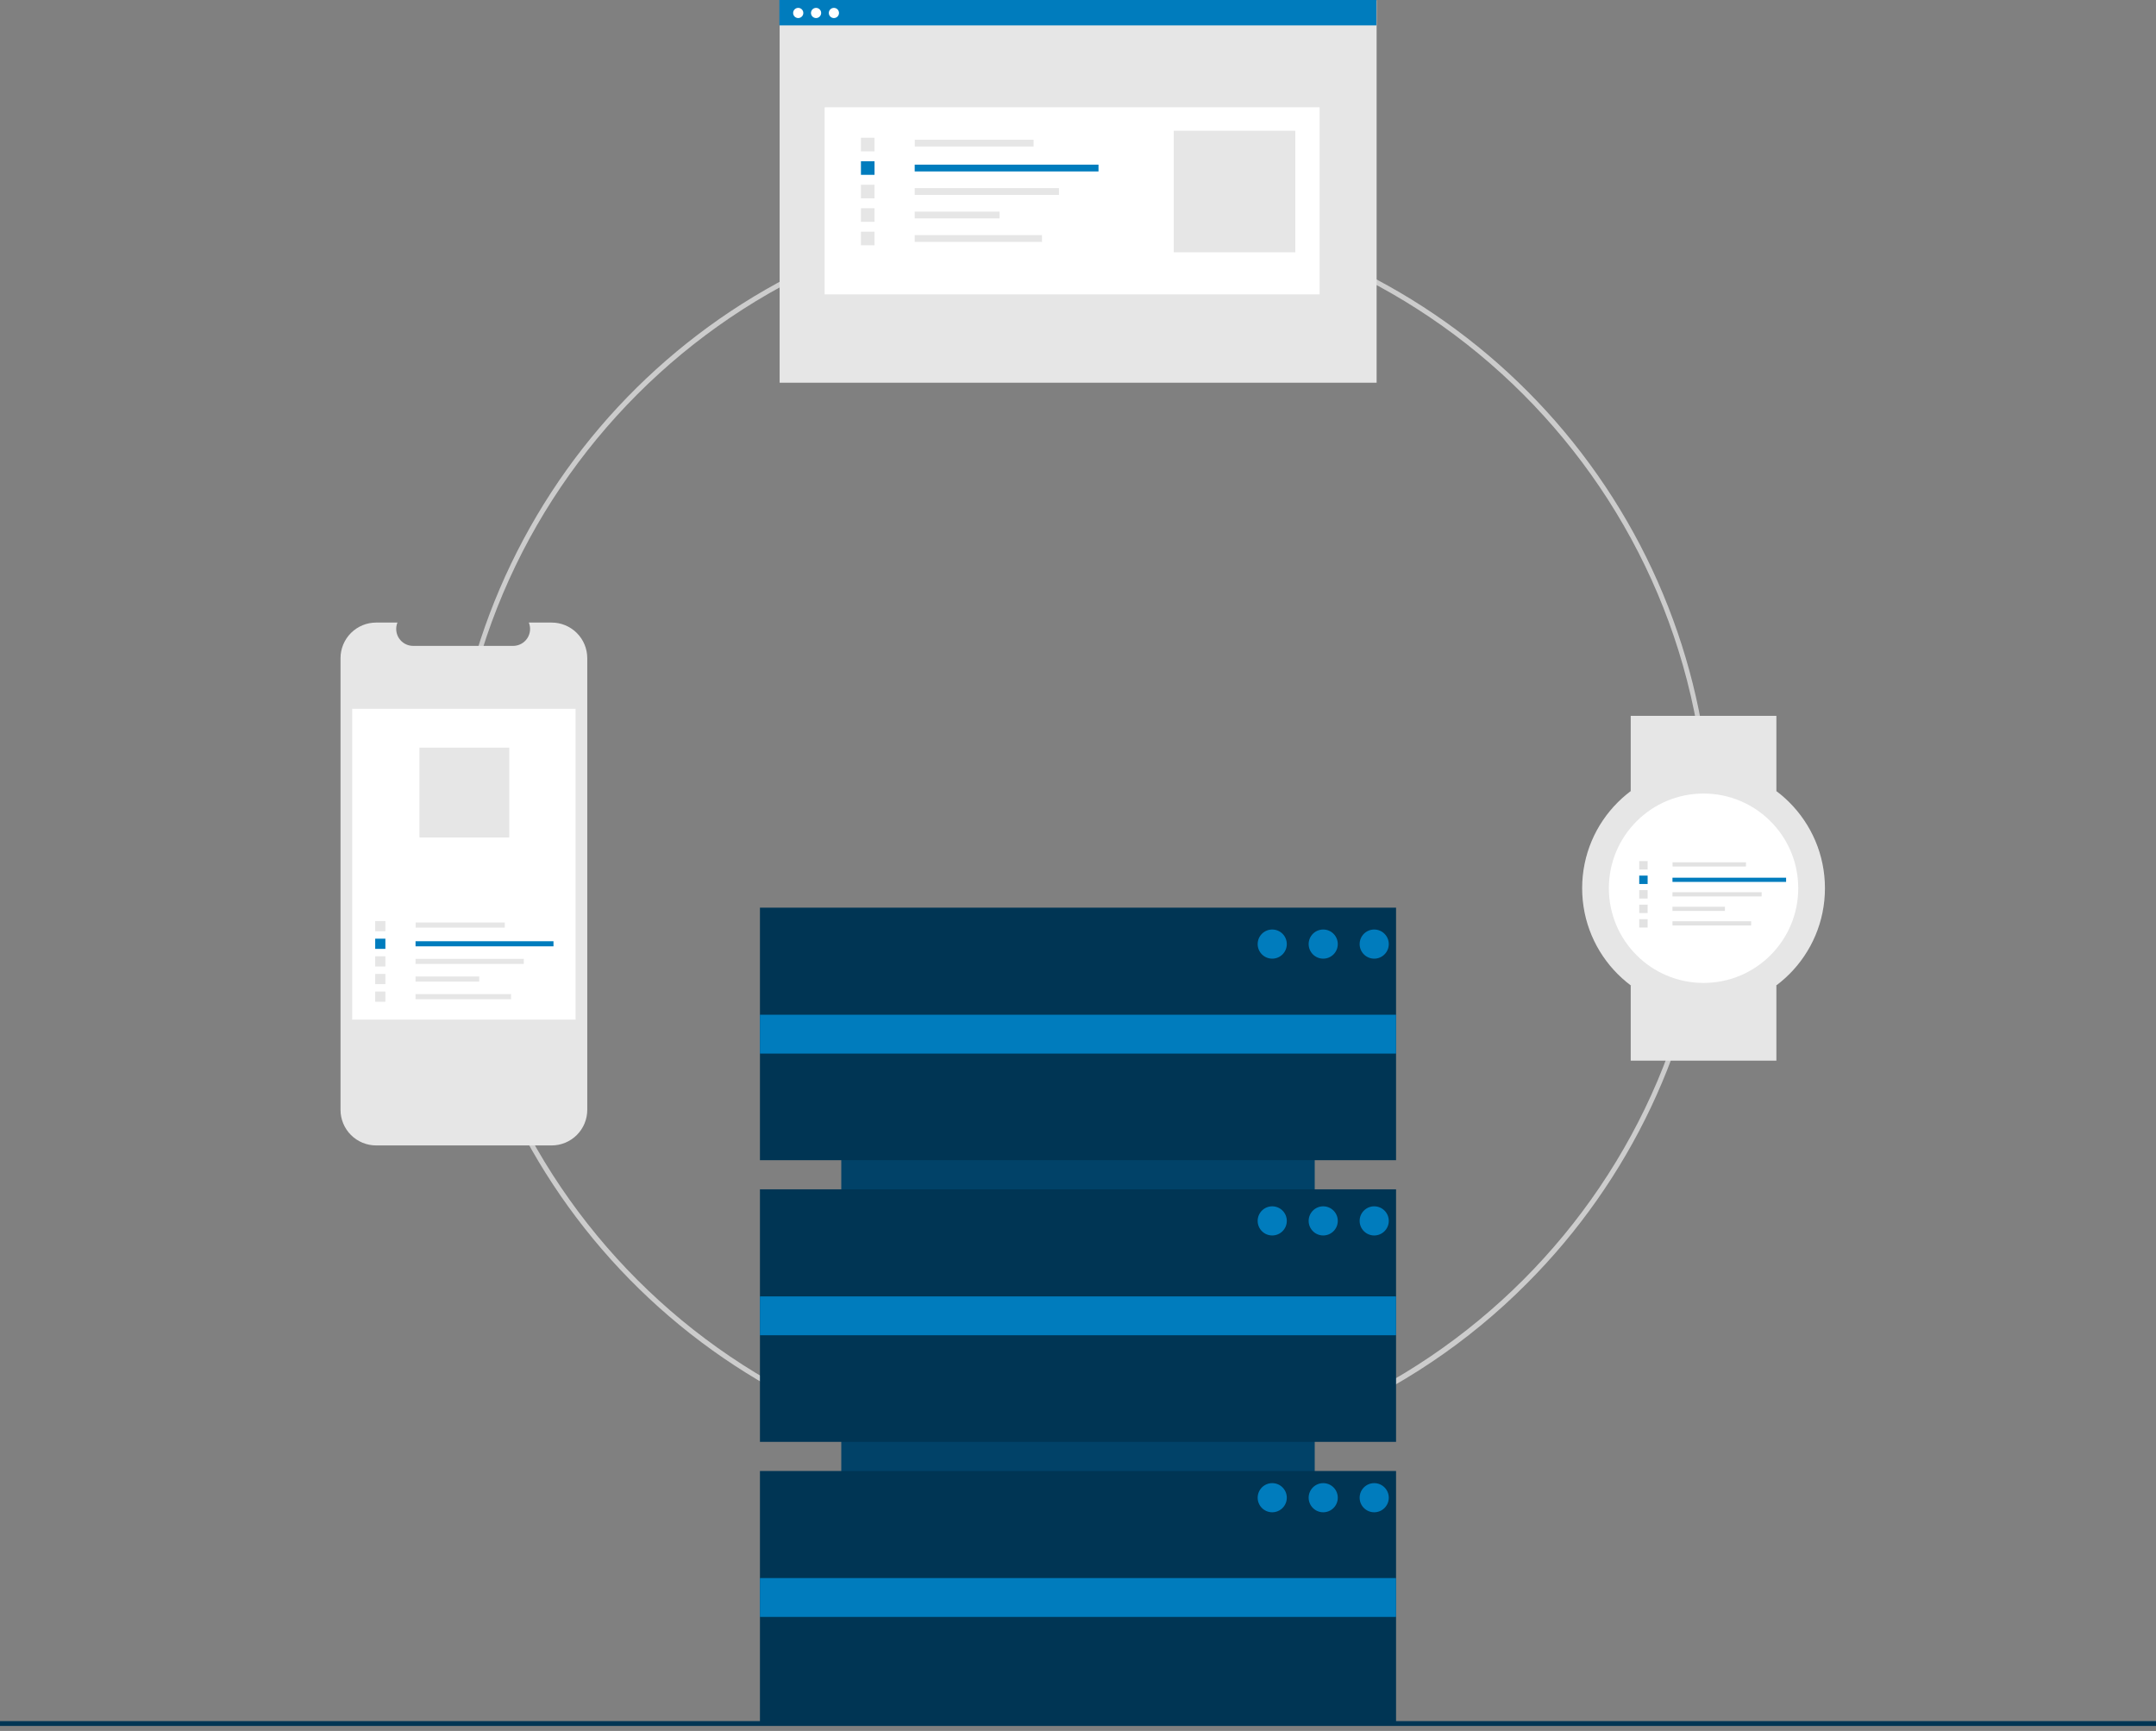 <svg width="360" height="289" viewBox="0 0 360 289" fill="none" xmlns="http://www.w3.org/2000/svg">
<rect x="0" y="0" width="360" height="289" fill="#808080" stroke="none"/>
<g clip-path="url(#clip0)">
<path d="M180.379 245.192C155.987 245.192 132.35 236.734 113.495 221.26C94.639 205.786 81.733 184.253 76.974 160.329C72.216 136.406 75.899 111.572 87.398 90.061C98.896 68.549 117.498 51.689 140.033 42.355C162.568 33.02 187.643 31.789 210.985 38.869C234.326 45.95 254.491 60.905 268.042 81.186C281.594 101.468 287.694 125.82 285.303 150.095C282.912 174.369 272.178 197.064 254.931 214.312C245.163 224.133 233.545 231.919 220.748 237.219C207.951 242.52 194.23 245.23 180.379 245.192V245.192ZM180.379 35.14C122.691 35.14 75.759 82.073 75.759 139.761C75.759 197.449 122.691 244.381 180.379 244.381C238.067 244.381 285 197.449 285 139.761C285 82.073 238.067 35.14 180.379 35.14V35.14Z" fill="#CCCCCC"/>
<path d="M219.527 261.003V154.787H140.473V261.003H219.527Z" fill="#014268"/>
<path d="M233.108 151.544H126.892V193.706H233.108V151.544Z" fill="#003554"/>
<path d="M233.108 198.571H126.892V240.733H233.108V198.571Z" fill="#003554"/>
<path d="M233.108 245.598H126.892V287.76H233.108V245.598Z" fill="#003554"/>
<path d="M233.108 169.42H126.892V175.907H233.108V169.42Z" fill="#007cbd"/>
<path d="M233.108 216.448H126.892V222.934H233.108V216.448Z" fill="#007cbd"/>
<path d="M233.108 263.474H126.892V269.961H233.108V263.474Z" fill="#007cbd"/>
<path d="M212.432 160.057C213.776 160.057 214.865 158.968 214.865 157.625C214.865 156.281 213.776 155.192 212.432 155.192C211.089 155.192 210 156.281 210 157.625C210 158.968 211.089 160.057 212.432 160.057Z" fill="#007cbd"/>
<path d="M220.946 160.057C222.289 160.057 223.378 158.968 223.378 157.625C223.378 156.281 222.289 155.192 220.946 155.192C219.603 155.192 218.514 156.281 218.514 157.625C218.514 158.968 219.603 160.057 220.946 160.057Z" fill="#007cbd"/>
<path d="M229.459 160.057C230.803 160.057 231.892 158.968 231.892 157.625C231.892 156.281 230.803 155.192 229.459 155.192C228.116 155.192 227.027 156.281 227.027 157.625C227.027 158.968 228.116 160.057 229.459 160.057Z" fill="#007cbd"/>
<path d="M212.432 206.273C213.776 206.273 214.865 205.184 214.865 203.841C214.865 202.497 213.776 201.408 212.432 201.408C211.089 201.408 210 202.497 210 203.841C210 205.184 211.089 206.273 212.432 206.273Z" fill="#007cbd"/>
<path d="M220.946 206.273C222.289 206.273 223.378 205.184 223.378 203.841C223.378 202.497 222.289 201.408 220.946 201.408C219.603 201.408 218.514 202.497 218.514 203.841C218.514 205.184 219.603 206.273 220.946 206.273Z" fill="#007cbd"/>
<path d="M229.459 206.273C230.803 206.273 231.892 205.184 231.892 203.841C231.892 202.497 230.803 201.408 229.459 201.408C228.116 201.408 227.027 202.497 227.027 203.841C227.027 205.184 228.116 206.273 229.459 206.273Z" fill="#007cbd"/>
<path d="M212.432 252.49C213.776 252.49 214.865 251.4 214.865 250.057C214.865 248.714 213.776 247.625 212.432 247.625C211.089 247.625 210 248.714 210 250.057C210 251.4 211.089 252.49 212.432 252.49Z" fill="#007cbd"/>
<path d="M220.946 252.49C222.289 252.49 223.378 251.4 223.378 250.057C223.378 248.714 222.289 247.625 220.946 247.625C219.603 247.625 218.514 248.714 218.514 250.057C218.514 251.4 219.603 252.49 220.946 252.49Z" fill="#007cbd"/>
<path d="M229.459 252.49C230.803 252.49 231.892 251.4 231.892 250.057C231.892 248.714 230.803 247.625 229.459 247.625C228.116 247.625 227.027 248.714 227.027 250.057C227.027 251.4 228.116 252.49 229.459 252.49Z" fill="#007cbd"/>
<path d="M360 287.354H0V288.165H360V287.354Z" fill="#003554"/>
<path d="M98.059 109.891V185.293C98.059 186.871 97.432 188.383 96.316 189.499C95.201 190.614 93.688 191.241 92.111 191.241H62.809C61.231 191.242 59.718 190.615 58.602 189.5C57.486 188.384 56.858 186.871 56.858 185.293V109.891C56.858 108.313 57.486 106.8 58.602 105.685C59.718 104.569 61.231 103.943 62.809 103.943H66.363C66.189 104.372 66.122 104.838 66.17 105.299C66.217 105.759 66.377 106.202 66.636 106.586C66.894 106.971 67.243 107.286 67.652 107.504C68.061 107.722 68.517 107.837 68.98 107.837H85.686C86.15 107.837 86.606 107.722 87.014 107.504C87.423 107.286 87.772 106.971 88.031 106.586C88.289 106.202 88.449 105.759 88.497 105.299C88.544 104.838 88.478 104.372 88.303 103.943H92.111C93.688 103.943 95.201 104.57 96.316 105.685C97.432 106.801 98.059 108.314 98.059 109.891V109.891Z" fill="#E6E6E6"/>
<path d="M96.107 118.342H58.81V170.234H96.107V118.342Z" fill="white"/>
<path d="M84.286 154.025H69.4V154.875H84.286V154.025Z" fill="#E6E6E6"/>
<path d="M92.419 157.148H69.385V157.999H92.419V157.148Z" fill="#007cbd"/>
<path d="M87.461 160.091H69.385V160.941H87.461V160.091Z" fill="#E6E6E6"/>
<path d="M80.018 163.033H69.385V163.884H80.018V163.033Z" fill="#E6E6E6"/>
<path d="M85.334 165.976H69.385V166.827H85.334V165.976Z" fill="#E6E6E6"/>
<path d="M64.35 153.78H62.649V155.481H64.35V153.78Z" fill="#E6E6E6"/>
<path d="M64.35 156.723H62.649V158.424H64.35V156.723Z" fill="#007cbd"/>
<path d="M64.35 159.665H62.649V161.367H64.35V159.665Z" fill="#E6E6E6"/>
<path d="M64.35 162.608H62.649V164.309H64.35V162.608Z" fill="#E6E6E6"/>
<path d="M64.35 165.551H62.649V167.252H64.35V165.551Z" fill="#E6E6E6"/>
<path d="M85.033 124.828H70.034V139.827H85.033V124.828Z" fill="#E6E6E6"/>
<path d="M229.863 0.057H130.18V63.898H229.863V0.057Z" fill="#E6E6E6"/>
<path d="M220.341 17.917H137.695V49.148H220.341V17.917Z" fill="white"/>
<path d="M172.588 23.328H152.752V24.461H172.588V23.328Z" fill="#E6E6E6"/>
<path d="M183.424 27.489H152.733V28.623H183.424V27.489Z" fill="#007cbd"/>
<path d="M176.818 31.41H152.733V32.544H176.818V31.41Z" fill="#E6E6E6"/>
<path d="M166.901 35.331H152.733V36.465H166.901V35.331Z" fill="#E6E6E6"/>
<path d="M173.985 39.252H152.733V40.386H173.985V39.252Z" fill="#E6E6E6"/>
<path d="M146.024 23.002H143.757V25.269H146.024V23.002Z" fill="#E6E6E6"/>
<path d="M146.024 26.923H143.757V29.19H146.024V26.923Z" fill="#007cbd"/>
<path d="M146.024 30.844H143.757V33.111H146.024V30.844Z" fill="#E6E6E6"/>
<path d="M146.024 34.765H143.757V37.032H146.024V34.765Z" fill="#E6E6E6"/>
<path d="M146.024 38.685H143.757V40.952H146.024V38.685Z" fill="#E6E6E6"/>
<path d="M216.285 21.83H195.991V42.124H216.285V21.83Z" fill="#E6E6E6"/>
<path d="M229.82 0H130.137V4.235H229.82V0Z" fill="#007cbd"/>
<path d="M133.284 3.015C133.754 3.015 134.135 2.635 134.135 2.165C134.135 1.696 133.754 1.315 133.284 1.315C132.815 1.315 132.434 1.696 132.434 2.165C132.434 2.635 132.815 3.015 133.284 3.015Z" fill="white"/>
<path d="M136.264 3.015C136.733 3.015 137.114 2.635 137.114 2.165C137.114 1.696 136.733 1.315 136.264 1.315C135.794 1.315 135.414 1.696 135.414 2.165C135.414 2.635 135.794 3.015 136.264 3.015Z" fill="white"/>
<path d="M139.243 3.015C139.712 3.015 140.093 2.635 140.093 2.165C140.093 1.696 139.712 1.315 139.243 1.315C138.774 1.315 138.393 1.696 138.393 2.165C138.393 2.635 138.774 3.015 139.243 3.015Z" fill="white"/>
<path d="M296.614 119.516H272.29V132.084H296.614V119.516Z" fill="#E6E6E6"/>
<path d="M296.614 164.517H272.29V177.084H296.614V164.517Z" fill="#E6E6E6"/>
<path d="M284.452 168.571C295.647 168.571 304.722 159.495 304.722 148.3C304.722 137.105 295.647 128.03 284.452 128.03C273.257 128.03 264.181 137.105 264.181 148.3C264.181 159.495 273.257 168.571 284.452 168.571Z" fill="#E6E6E6"/>
<path d="M284.452 164.111C293.184 164.111 300.263 157.032 300.263 148.3C300.263 139.568 293.184 132.49 284.452 132.49C275.72 132.49 268.641 139.568 268.641 148.3C268.641 157.032 275.72 164.111 284.452 164.111Z" fill="white"/>
<path d="M291.537 143.968H279.274V144.669H291.537V143.968Z" fill="#E2E2E2"/>
<path d="M298.236 146.541H279.262V147.242H298.236V146.541Z" fill="#007cbd"/>
<path d="M294.152 148.965H279.262V149.666H294.152V148.965Z" fill="#E2E2E2"/>
<path d="M288.021 151.389H279.262V152.09H288.021V151.389Z" fill="#E2E2E2"/>
<path d="M292.4 153.813H279.262V154.514H292.4V153.813Z" fill="#E2E2E2"/>
<path d="M275.115 143.767H273.713V145.168H275.115V143.767Z" fill="#E2E2E2"/>
<path d="M275.115 146.191H273.713V147.592H275.115V146.191Z" fill="#007cbd"/>
<path d="M275.115 148.615H273.713V150.016H275.115V148.615Z" fill="#E2E2E2"/>
<path d="M275.115 151.039H273.713V152.44H275.115V151.039Z" fill="#E2E2E2"/>
<path d="M275.115 153.463H273.713V154.864H275.115V153.463Z" fill="#E2E2E2"/>
</g>
<defs>
<clipPath id="clip0">
<rect width="360" height="288.165" fill="white"/>
</clipPath>
</defs>
</svg>
